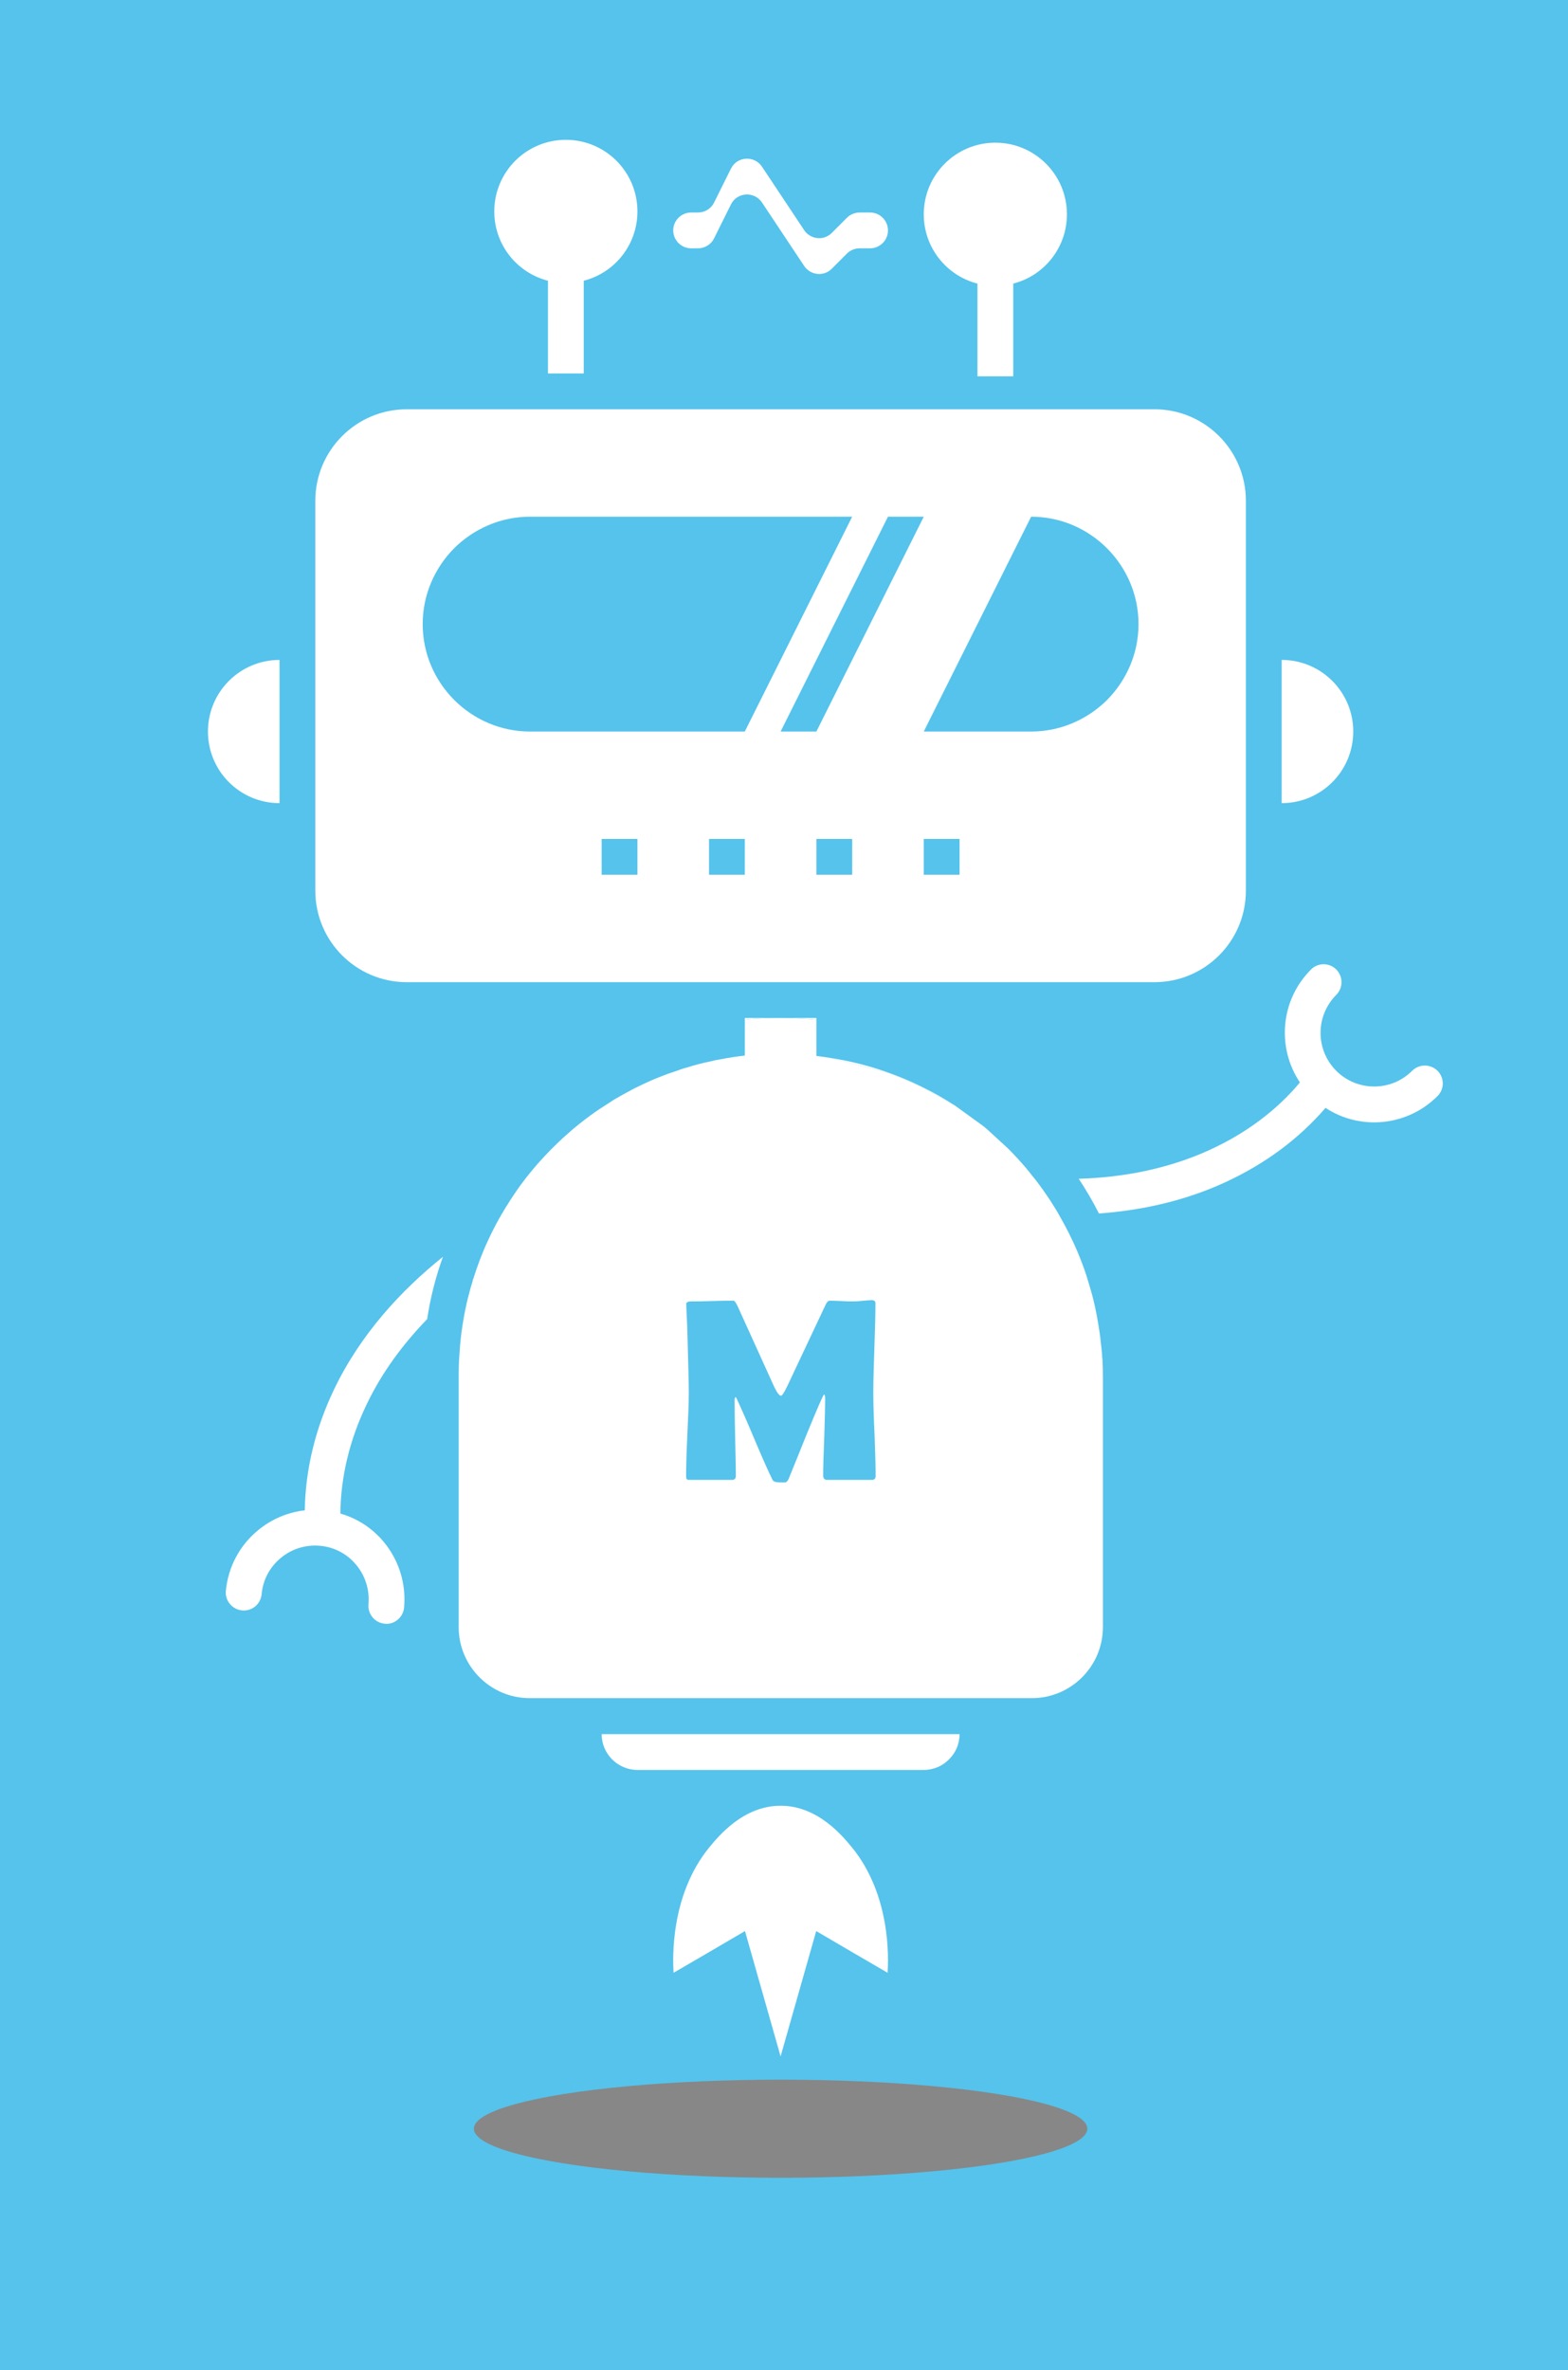 <?xml version="1.0" encoding="UTF-8"?>
<svg id="Laag_1" data-name="Laag 1" xmlns="http://www.w3.org/2000/svg" viewBox="0 0 87.62 132.38">
  <defs>
    <style>
      .cls-1 {
        fill: #fff;
      }

      .cls-1, .cls-2, .cls-3 {
        stroke-width: 0px;
      }

      .cls-2 {
        fill: #878787;
      }

      .cls-3 {
        fill: #55c3ec;
      }
    </style>
  </defs>
  <rect id="Achtergrond" class="cls-3" width="87.62" height="132.38"/>
  <path id="Vlam" class="cls-1" d="m47.61,103.19c2.18,2.67,2.04,6.23,1.99,7-1.33-.77-2.66-1.55-3.99-2.33-.66,2.33-1.33,4.67-1.99,7-.66-2.33-1.33-4.67-1.99-7-1.33.78-2.66,1.56-3.99,2.33-.05-.77-.19-4.33,1.99-7,.53-.64,1.91-2.33,3.99-2.33s3.46,1.69,3.99,2.33Z"/>
  <g id="Linker_arm" data-name="Linker arm">
    <path class="cls-1" d="m20.47,78.48c-.94,1.97-1.43,4.01-1.45,6.06.95.27,1.79.82,2.43,1.59.85,1.03,1.25,2.33,1.13,3.66-.05.52-.48.91-.99.91-.03,0-.07-.01-.1-.01-.55-.05-.95-.54-.9-1.09.07-.79-.17-1.57-.68-2.19s-1.23-1-2.03-1.07-1.58.17-2.19.68c-.62.51-1,1.23-1.07,2.03-.06.55-.53.95-1.09.9-.55-.05-.96-.54-.91-1.09.13-1.33.76-2.53,1.79-3.38.76-.63,1.66-1.01,2.62-1.12.04-2.3.59-4.56,1.63-6.74,1.49-3.11,3.76-5.55,6.09-7.42-.4,1.11-.7,2.28-.88,3.48-1.32,1.36-2.52,2.95-3.4,4.8h0Z"/>
  </g>
  <g id="Rechter_arm" data-name="Rechter arm">
    <path class="cls-1" d="m80.33,61.22c-.98.98-2.26,1.47-3.54,1.47-.95,0-1.9-.27-2.72-.81-1.5,1.74-3.37,3.12-5.57,4.14-2.33,1.08-4.77,1.59-7.09,1.76-.34-.67-.72-1.32-1.13-1.94,2.39-.07,4.95-.52,7.38-1.64,1.98-.92,3.67-2.17,4.98-3.74-1.3-1.94-1.1-4.59.62-6.31.39-.39,1.02-.39,1.41,0s.39,1.03,0,1.42c-1.17,1.17-1.17,3.07,0,4.24s3.07,1.17,4.24,0c.39-.39,1.03-.39,1.42,0s.39,1.02,0,1.41Z"/>
  </g>
  <g id="Lichaam">
    <g id="Buik">
      <g>
        <path class="cls-1" d="m30.43,64.58c-.47.51-.92,1.05-1.34,1.61.41-.56.85-1.1,1.34-1.61Z"/>
        <path class="cls-1" d="m61.59,75.86c0-.19-.02-.37-.04-.55-.04-.42-.09-.83-.16-1.24-.04-.26-.09-.53-.14-.79-.09-.44-.19-.87-.32-1.3-.07-.23-.14-.47-.21-.7-.15-.47-.33-.93-.52-1.39-.15-.35-.31-.69-.48-1.03-.17-.34-.36-.68-.55-1.02-.1-.18-.21-.36-.32-.53-.11-.18-.22-.35-.34-.52-.23-.34-.47-.67-.72-.99h-.01s-.02-.04-.03-.05c-.02-.02-.03-.04-.05-.05-.11-.15-.22-.29-.34-.43-.33-.39-.67-.76-1.03-1.12l-1.1-1.01c-.12-.11-.25-.22-.39-.32l-1.48-1.07-1.88-1.06-1.71-.73-3.37-.87c-.26-.04-.52-.08-.78-.11v-2.02c-.68-.06-1.37-.1-2.06-.1-.65,0-1.3.03-1.94.09v2.01c-.46.05-.92.12-1.37.21-.21.03-.42.08-.63.13-.39.08-.77.18-1.15.3-.18.05-.36.1-.54.17-.77.25-1.53.55-2.25.91-.16.08-.32.15-.47.24-.09.05-.19.1-.28.15-.17.09-.34.19-.51.29h-.01c-.13.08-.26.16-.39.25-.35.22-.7.45-1.04.7-.42.31-.83.63-1.23.99-.2.17-.39.35-.58.53-.25.24-.5.49-.74.75-.47.51-.92,1.05-1.34,1.61-.1.14-.2.28-.3.43-.1.14-.19.29-.29.44-.17.26-.34.53-.49.81-.1.19-.1.19-.01,0,.14-.28-.03.03-.03.05,0,0-.02,0,0,.02h-.01c-.32.56-.6,1.13-.86,1.72-.11.26-.21.51-.31.77-.12.32-.23.64-.33.96-.03.07-.05.14-.06.2-.08.24-.14.47-.2.71-.05.17-.09.35-.13.52-.01.02-.01.05-.01.07-.04.15-.07.3-.1.46-.09.49-.17.98-.22,1.47-.01.1-.02.21-.03.31-.02.28-.04.55-.06.83-.01.27-.02.55-.02.83v14.09c0,2.19,1.78,3.97,3.97,3.97h28.06c2.19,0,3.97-1.78,3.97-3.97v-13.97c0-.36-.01-.71-.03-1.06h-.01Zm-12.87,6.8h-2.51c-.14,0-.21-.08-.21-.25,0-.48.02-1.19.06-2.15.03-.96.05-1.67.05-2.15,0-.14-.02-.21-.06-.22-.06.03-.37.76-.96,2.19-.34.85-.68,1.69-1.02,2.52-.05.11-.11.18-.18.2h-.28c-.25,0-.39-.04-.44-.14-.26-.52-.59-1.28-1.01-2.27-.44-1.05-.78-1.81-1-2.28,0-.03-.03-.05-.06-.08-.04.04-.05.11-.05.21,0,.46.01,1.16.03,2.08.02.93.04,1.63.04,2.09,0,.17-.07.25-.2.25h-2.38c-.09,0-.15-.01-.17-.05-.02-.03-.03-.08-.03-.16,0-.51.02-1.29.07-2.32.05-1.04.08-1.81.08-2.33,0-.55-.03-1.58-.07-3.09-.01-.39-.03-.98-.07-1.75v-.12c-.01-.1.09-.15.29-.15.26,0,.66,0,1.18-.02s.91-.02,1.17-.02c.05,0,.12.09.22.29l2.07,4.56c.15.3.27.46.37.46.05,0,.17-.18.34-.53.47-1,1.18-2.5,2.12-4.5.08-.19.17-.28.26-.28.14,0,.35.01.62.02.28.02.49.02.63.02.12,0,.3,0,.55-.03.24-.02.42-.04.54-.04.14,0,.21.06.21.17,0,.56-.02,1.4-.06,2.51s-.06,1.94-.06,2.5c0,.52.02,1.29.07,2.32.04,1.04.06,1.81.06,2.32,0,.15-.07.22-.21.22h0Z"/>
        <path class="cls-1" d="m49.77,59.96l-3.37-.87c1.16.18,2.29.47,3.37.87Z"/>
        <path class="cls-1" d="m51.48,60.69l-1.71-.73c.58.21,1.15.45,1.71.73Z"/>
        <path class="cls-1" d="m53.36,61.75l-1.88-1.06c.65.31,1.28.67,1.88,1.06Z"/>
      </g>
    </g>
    <path class="cls-1" d="m53.62,96.86c0,.55-.22,1.05-.59,1.41-.36.37-.86.59-1.41.59h-16c-1.1,0-2-.9-2-2h20Z"/>
    <path class="cls-1" d="m43.56,56.86c-.65,0-1.3.03-1.94.09v-.09h1.94Z"/>
    <path class="cls-1" d="m45.62,56.86v.1c-.68-.06-1.37-.1-2.06-.1h2.06Z"/>
  </g>
  <g id="Hoofd">
    <path class="cls-1" d="m75.62,40.86c0,2.21-1.79,4-4,4v-8c2.21,0,4,1.79,4,4Z"/>
    <path class="cls-1" d="m15.62,36.86v8c-2.21,0-4-1.79-4-4s1.79-4,4-4Z"/>
    <path class="cls-1" d="m37.62,12.87c0-.55.45-1,1-1h.38c.38,0,.73-.21.9-.55l.95-1.91c.34-.68,1.3-.74,1.73-.1l2.36,3.55c.35.52,1.1.6,1.54.15l.85-.85c.18-.18.44-.29.7-.29h.59c.55,0,1,.45,1,1s-.45,1-1,1h-.59c-.26,0-.52.11-.7.29l-.85.85c-.44.45-1.19.37-1.54-.15l-2.36-3.55c-.43-.64-1.39-.58-1.73.1l-.95,1.91c-.17.34-.52.55-.9.55h-.38c-.55,0-1-.45-1-1Z"/>
    <path class="cls-1" d="m51.62,11.97c0-2.21,1.79-4,4-4s4,1.79,4,4c0,1.86-1.27,3.43-3,3.87v5.18h-2v-5.18c-1.73-.44-3-2.01-3-3.87Z"/>
    <path class="cls-1" d="m27.62,11.81c0-2.21,1.79-4,4-4s4,1.79,4,4c0,1.86-1.27,3.43-3,3.87v5.18h-2v-5.18c-1.73-.44-3-2.01-3-3.87Z"/>
    <path class="cls-1" d="m64.51,22.86H22.73c-2.82,0-5.11,2.29-5.11,5.11v21.78c0,2.82,2.29,5.11,5.11,5.11h41.78c2.82,0,5.11-2.29,5.11-5.11v-21.78c0-2.82-2.29-5.11-5.11-5.11Zm-28.89,26h-2v-2h2v2Zm6,0h-2v-2h2v2Zm-12-8c-3.3,0-6-2.7-6-6,0-1.65.68-3.15,1.76-4.24,1.09-1.08,2.59-1.76,4.24-1.76h18l-6,12h-12Zm20-12h2l-6,12h-2l6-12Zm-2,20h-2v-2h2v2Zm6,0h-2v-2h2v2Zm8.24-9.76c-1.09,1.08-2.59,1.76-4.24,1.76h-6l6-12c3.3,0,6,2.7,6,6,0,1.65-.68,3.15-1.76,4.24Z"/>
  </g>
  <ellipse id="Schaduw" class="cls-2" cx="43.62" cy="118.9" rx="17.14" ry="2.74"/>
</svg>